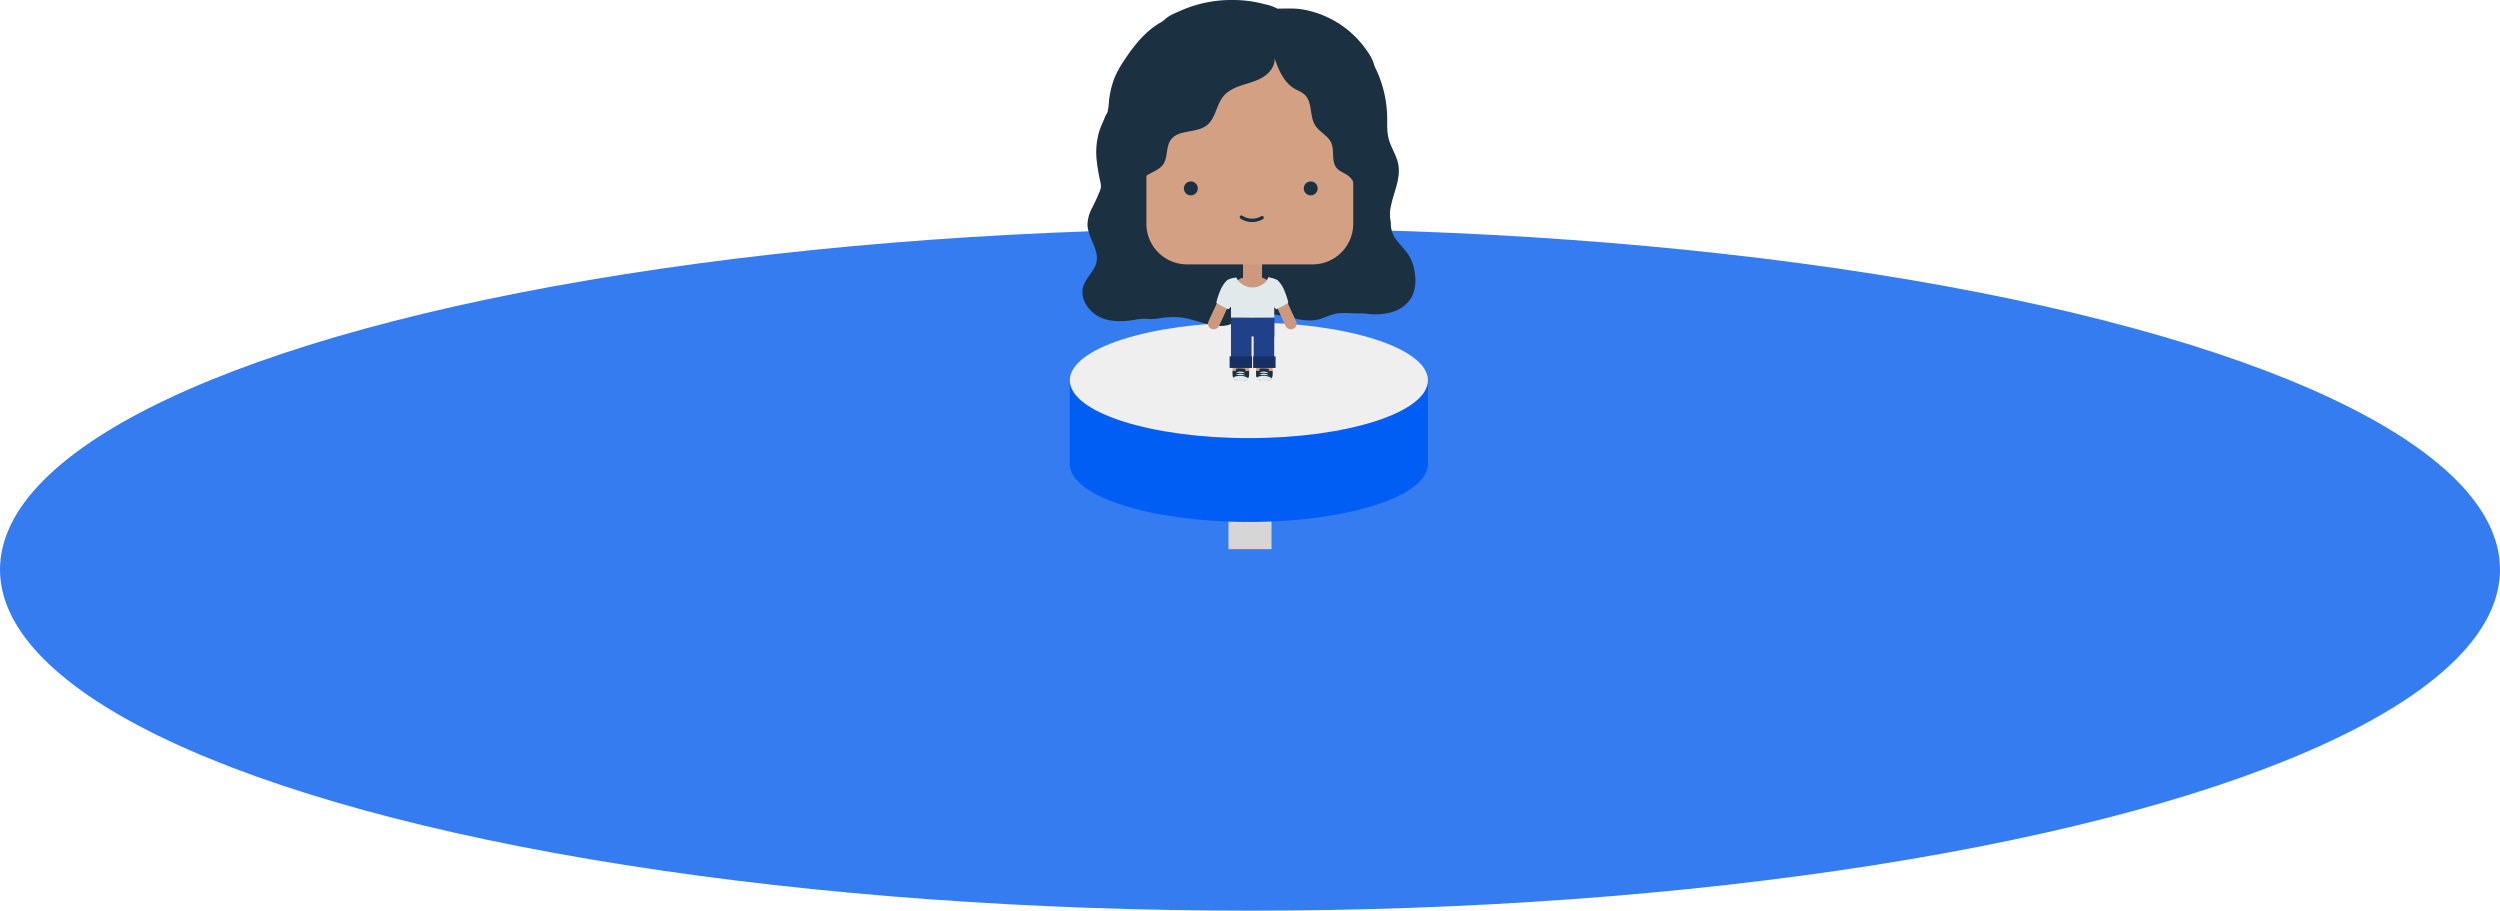 <svg xmlns="http://www.w3.org/2000/svg" width="1103" height="401.791" viewBox="0 0 1103 401.791">
  <g id="Group_295" data-name="Group 295" transform="translate(-409 -493.209)">
    <ellipse id="Ellipse_65" data-name="Ellipse 65" cx="551.5" cy="150.5" rx="551.5" ry="150.5" transform="translate(409 594)" fill="#347cf0"/>
    <g id="Group_277" data-name="Group 277" transform="translate(0 157.5)">
      <rect id="Rectangle_180" data-name="Rectangle 180" width="158" height="37" transform="translate(881 504)" fill="#015ef4"/>
      <rect id="Rectangle_181" data-name="Rectangle 181" width="19" height="69" transform="translate(951 509)" fill="#d6d6d6"/>
      <ellipse id="Ellipse_80" data-name="Ellipse 80" cx="79" cy="25.5" rx="79" ry="25.5" transform="translate(881 515)" fill="#015ef4"/>
      <ellipse id="Ellipse_79" data-name="Ellipse 79" cx="79" cy="25.5" rx="79" ry="25.5" transform="translate(881 478)" fill="#efefef"/>
    </g>
    <g id="Layer_2" data-name="Layer 2" transform="translate(886.568 493.209)">
      <g id="Layer_1" data-name="Layer 1" transform="translate(0 0)">
        <g id="Layer_2-2" data-name="Layer 2">
          <g id="Layer_1-2" data-name="Layer 1">
            <path id="Rectangle_4" data-name="Rectangle 4" d="M949.34,746.381h0a3.647,3.647,0,0,1,3.646,3.647v14.986a3.646,3.646,0,0,1-3.646,3.647h0a3.646,3.646,0,0,1-3.646-3.647V750.028A3.647,3.647,0,0,1,949.34,746.381Z" transform="translate(-879.449 -600.549)" fill="#d3a084"/>
            <path id="Path_1" data-name="Path 1" d="M945.694,779.34v1.77a2.71,2.71,0,0,0,2.7,2.7h1.885a2.714,2.714,0,0,0,2.706-2.7v-1.728Z" transform="translate(-879.449 -615.703)" fill="#1b3041"/>
            <path id="Rectangle_5" data-name="Rectangle 5" d="M968.545,746.381h0a3.646,3.646,0,0,1,3.646,3.647v14.986a3.646,3.646,0,0,1-3.646,3.647h0a3.646,3.646,0,0,1-3.646-3.647V750.028A3.647,3.647,0,0,1,968.545,746.381Z" transform="translate(-888.28 -600.549)" fill="#d3a084"/>
            <path id="Path_2" data-name="Path 2" d="M959.589,614.1c-.513.154-1.036.295-1.554.414a28.166,28.166,0,0,1-6.294.576c-2.1-.021-4.247-.48-6.336-.414-3.895.108-7.873-.616-11.709.414-2.093.572-4.031,1.612-6.125,2.171-6.547,1.752-13.3-1.38-20.045-2.093a28.3,28.3,0,0,0-14.12,2.142,42.883,42.883,0,0,1-5.954,2.486c-6.761,1.785-13.553-2.349-20.489-3.269a36.666,36.666,0,0,0-9.406.22,21.56,21.56,0,0,1-5.875.381,16.64,16.64,0,0,0-5.319.365c-4.558.754-9.336,1.073-13.785-.414-6.027-1.96-11.059-8.47-9.076-14.509,1.242-3.808,4.906-6.553,5.751-10.47,1.243-5.689-3.912-10.948-3.957-16.772a16.617,16.617,0,0,1,2.213-7.492c1.242-2.486,2.354-4.91,3.376-7.483.759-1.914.058-3.629-.34-5.594-.439-2.295-.853-4.6-1.11-6.932a32.365,32.365,0,0,1,1.1-13.639c.655-1.968,1.562-3.841,2.342-5.763a11.8,11.8,0,0,1,.609-1.363,7.1,7.1,0,0,0,.68-1.277,28.585,28.585,0,0,0,.616-4.927,40.714,40.714,0,0,1,2.445-10.1l.037-.1A45.754,45.754,0,0,1,841.522,503c3.392-5.151,7.209-10.147,12.07-14a33.713,33.713,0,0,1,2.93-2.072,14.56,14.56,0,0,0,2.8-1.839c1.761-1.782,4.5-2.809,6.767-3.817a54.984,54.984,0,0,1,21.931-4.844,58.048,58.048,0,0,1,9.868.642q2.764.452,5.486,1.177a20.416,20.416,0,0,1,5.66,1.964c3.7.042,7.259-.257,10.955.344a42.262,42.262,0,0,1,10.3,3.078A43.277,43.277,0,0,1,947.116,496.8c1.85,2.416,3.862,5.217,4.626,8.184a20.159,20.159,0,0,0,1.28,2.9,51.338,51.338,0,0,1,2.362,6.376,51.912,51.912,0,0,1,2.13,13.4v.274c.063,3.161-.161,6.369.588,9.435.978,4.009,3.555,7.521,4.314,11.573,1.127,6.008-1.79,11.8-3.05,17.527a17.327,17.327,0,0,0-.414,7.155,5.009,5.009,0,0,1,.186,1.45,11.363,11.363,0,0,0,2.544,7.31c1.774,2.39,4.015,4.429,5.551,6.978a20.423,20.423,0,0,1,2.614,9,16.507,16.507,0,0,1-1.4,8.909A14.546,14.546,0,0,1,959.589,614.1Z" transform="translate(-823.063 -476.419)" fill="#1b3041"/>
            <rect id="Rectangle_6" data-name="Rectangle 6" width="8.39" height="8.992" transform="translate(70.864 114.313)" fill="#cc997f"/>
            <rect id="Rectangle_7" data-name="Rectangle 7" width="17.568" height="17.568" rx="5.709" transform="translate(66.368 122.405)" fill="#cc997f"/>
            <path id="Path_3" data-name="Path 3" d="M963.476,720.787H944.366V704.756c0-.049-.054-.049-.029-.091a3.368,3.368,0,0,1,2.375-1.682,8.031,8.031,0,0,0,12.277,2.544,4.979,4.979,0,0,0,1.773-2.635,4.081,4.081,0,0,1,2.59,1.242Z" transform="translate(-878.823 -580.552)" fill="#e1e9ea"/>
            <path id="Path_4" data-name="Path 4" d="M875.305,523.39h91.259v73.34a17.933,17.933,0,0,1-17.933,17.933H893.238a17.933,17.933,0,0,1-17.933-17.933h0Z" transform="translate(-847.085 -498.016)" fill="#d3a084"/>
            <path id="Path_5" data-name="Path 5" d="M962.969,572.059c-.3-7.657-.588-15.43,1.173-22.889.969-4.1,2.548-8.055,3.294-12.206a40.579,40.579,0,0,0-.621-15.8,24.442,24.442,0,0,0-3.729-9.261c-4.321-5.978-12.15-8.088-19.4-9.442A256.382,256.382,0,0,0,896.7,498.3c-8.154,0-16.715.455-23.7,4.673a16.683,16.683,0,0,0-7.533,8.789,25.027,25.027,0,0,0-.883,6.784l-.733,19.225a98.554,98.554,0,0,0,.211,15.331c.684,5.8,2.4,11.477,3.024,17.3-1.085-2.552,1.094-5.345,3.47-6.774s5.229-2.37,6.8-4.633c2.142-3.1,1.144-7.608,3.286-10.707,3.315-4.823,11.283-2.9,15.915-6.485,3.944-3.054,4.189-9.008,7.363-12.845,2.113-2.569,5.333-3.949,8.495-4.972s6.46-1.85,9.261-3.646,5.08-4.869,4.844-8.188c1.619,5.011,4.078,10.583,8.568,13.325,1.55.944,3.348,1.525,4.674,2.764,3.534,3.315,2.071,9.427,4.653,13.529,1.868,2.975,5.64,4.5,7.077,7.715,1.57,3.509-.091,8.167,2.382,11.112,1.4,1.657,3.729,2.236,5.387,3.659C961.54,566.171,962.476,569.1,962.969,572.059Z" transform="translate(-841.724 -486.48)" fill="#1b3041"/>
            <ellipse id="Ellipse_1" data-name="Ellipse 1" cx="3.071" cy="3.071" rx="3.071" ry="3.071" transform="translate(44.761 80.051)" fill="#1b3041"/>
            <ellipse id="Ellipse_2" data-name="Ellipse 2" cx="3.071" cy="3.071" rx="3.071" ry="3.071" transform="translate(97.644 80.051)" fill="#1b3041"/>
            <rect id="Rectangle_8" data-name="Rectangle 8" width="21.778" height="5.097" rx="2.548" transform="matrix(0.418, -0.908, 0.908, 0.418, 54.58, 144.037)" fill="#cc997f"/>
            <path id="Path_6" data-name="Path 6" d="M952.874,653.747a8.672,8.672,0,0,0,9.145.245" transform="translate(-882.751 -557.955)" fill="none" stroke="#1b3041" stroke-linecap="round" stroke-miterlimit="10" stroke-width="1.5"/>
            <path id="Path_7" data-name="Path 7" d="M942.237,708.755l-1.4-5.519a1.789,1.789,0,0,0-.319.021,8.139,8.139,0,0,0-2.677.725l-.356.178a.65.65,0,0,0-.344.183,11.418,11.418,0,0,0-1.464,1.724,15.091,15.091,0,0,0-1.157,1.969l-.112.231a36,36,0,0,0-2.039,6.029,53.18,53.18,0,0,0,5.171,2.8.315.315,0,0,0,.182.049.356.356,0,0,0,.231-.149l3.079-3.382a1.248,1.248,0,0,0,.256-.373,1.09,1.09,0,0,0,0-.518c-.024-.129-.049-.257-.082-.386.2-.294.414-.593.584-.891a3.5,3.5,0,0,0,.617-1.471A3.72,3.72,0,0,0,942.237,708.755Z" transform="translate(-873.321 -580.71)" fill="#e1e9ea"/>
            <rect id="Rectangle_9" data-name="Rectangle 9" width="5.097" height="21.778" rx="2.548" transform="translate(81.595 126.382) rotate(-24.71)" fill="#cc997f"/>
            <path id="Path_8" data-name="Path 8" d="M972.867,708.755l1.4-5.519a1.791,1.791,0,0,1,.319.021,8.113,8.113,0,0,1,2.673.725l.361.178a.647.647,0,0,1,.344.183,11.426,11.426,0,0,1,1.465,1.724,15.173,15.173,0,0,1,1.156,1.969l.111.231a35.949,35.949,0,0,1,2.039,6.029,53.225,53.225,0,0,1-5.163,2.8.314.314,0,0,1-.182.049.359.359,0,0,1-.231-.149l-3.083-3.385a1.153,1.153,0,0,1-.257-.373,1.037,1.037,0,0,1,0-.519c.025-.128.05-.256.083-.385-.2-.294-.394-.593-.584-.891a3.459,3.459,0,0,1-.616-1.471A3.71,3.71,0,0,1,972.867,708.755Z" transform="translate(-891.868 -580.71)" fill="#e1e9ea"/>
            <rect id="Rectangle_10" data-name="Rectangle 10" width="9.066" height="21.658" transform="translate(65.544 140.23)" fill="#204089"/>
            <rect id="Rectangle_11" data-name="Rectangle 11" width="9.066" height="21.658" transform="translate(75.546 140.23)" fill="#204089"/>
            <rect id="Rectangle_12" data-name="Rectangle 12" width="19.106" height="8.217" transform="translate(65.544 140.23)" fill="#204089"/>
            <rect id="Rectangle_13" data-name="Rectangle 13" width="9.89" height="5.097" transform="translate(64.943 157.243)" fill="#163063"/>
            <rect id="Rectangle_14" data-name="Rectangle 14" width="9.89" height="5.097" transform="translate(75.322 157.243)" fill="#163063"/>
            <path id="Path_9" data-name="Path 9" d="M964.9,779.34v1.77a2.714,2.714,0,0,0,2.706,2.7h1.885a2.71,2.71,0,0,0,2.7-2.7v-1.728Z" transform="translate(-888.28 -615.703)" fill="#1b3041"/>
            <path id="Path_10" data-name="Path 10" d="M952.786,784.432a2.4,2.4,0,0,0-.664-.434,6.828,6.828,0,0,0-6,.077,2.411,2.411,0,0,0,1.586,1.513,6.254,6.254,0,0,0,2.275.223,4.935,4.935,0,0,0,.7-.058,4.365,4.365,0,0,0,1.281-.48A1.74,1.74,0,0,0,952.786,784.432Z" transform="translate(-879.647 -617.544)" fill="#e1e9ea"/>
            <path id="Path_11" data-name="Path 11" d="M948.408,782.132a3.884,3.884,0,0,1,4.094.166" transform="translate(-880.698 -616.755)" fill="#e1e9ea"/>
            <path id="Path_12" data-name="Path 12" d="M948.433,778.033a.614.614,0,0,1,.132-.54.96.96,0,0,1,.593-.166,16.653,16.653,0,0,1,3.045.128.559.559,0,0,1,.2.05.413.413,0,0,1,.182.414v.576a.281.281,0,0,1-.1.261.435.435,0,0,1-.22.045c-.986.025-1.968.025-2.954,0a3.632,3.632,0,0,1-.667-.062c-.077,0-.166-.025-.178-.1a2.151,2.151,0,0,1,0-.278Z" transform="translate(-880.702 -614.769)" fill="#1b3041"/>
            <path id="Path_13" data-name="Path 13" d="M948.408,780.4a3.881,3.881,0,0,1,4.094.166" transform="translate(-880.698 -615.959)" fill="#e1e9ea"/>
            <path id="Path_14" data-name="Path 14" d="M971.961,784.432A2.444,2.444,0,0,0,971.3,784a6.825,6.825,0,0,0-6,.077,2.409,2.409,0,0,0,1.587,1.513,6.25,6.25,0,0,0,2.275.224,4.972,4.972,0,0,0,.7-.058,4.343,4.343,0,0,0,1.28-.48,1.757,1.757,0,0,0,.817-.837Z" transform="translate(-888.464 -617.543)" fill="#e1e9ea"/>
            <path id="Path_15" data-name="Path 15" d="M967.583,782.132a3.885,3.885,0,0,1,4.094.166" transform="translate(-889.514 -616.755)" fill="#e1e9ea"/>
            <path id="Path_16" data-name="Path 16" d="M967.609,778.033a.619.619,0,0,1,.132-.54.962.962,0,0,1,.593-.166,16.653,16.653,0,0,1,3.045.128.565.565,0,0,1,.2.05.413.413,0,0,1,.181.414v.576a.281.281,0,0,1-.1.261.434.434,0,0,1-.219.045c-.986.025-1.968.025-2.954,0a3.634,3.634,0,0,1-.667-.062c-.077,0-.166-.025-.178-.1a2.219,2.219,0,0,1,0-.278Z" transform="translate(-889.519 -614.769)" fill="#1b3041"/>
            <path id="Path_17" data-name="Path 17" d="M967.583,780.4a3.882,3.882,0,0,1,4.094.166" transform="translate(-889.514 -615.959)" fill="#e1e9ea"/>
          </g>
        </g>
      </g>
    </g>
  </g>
</svg>
